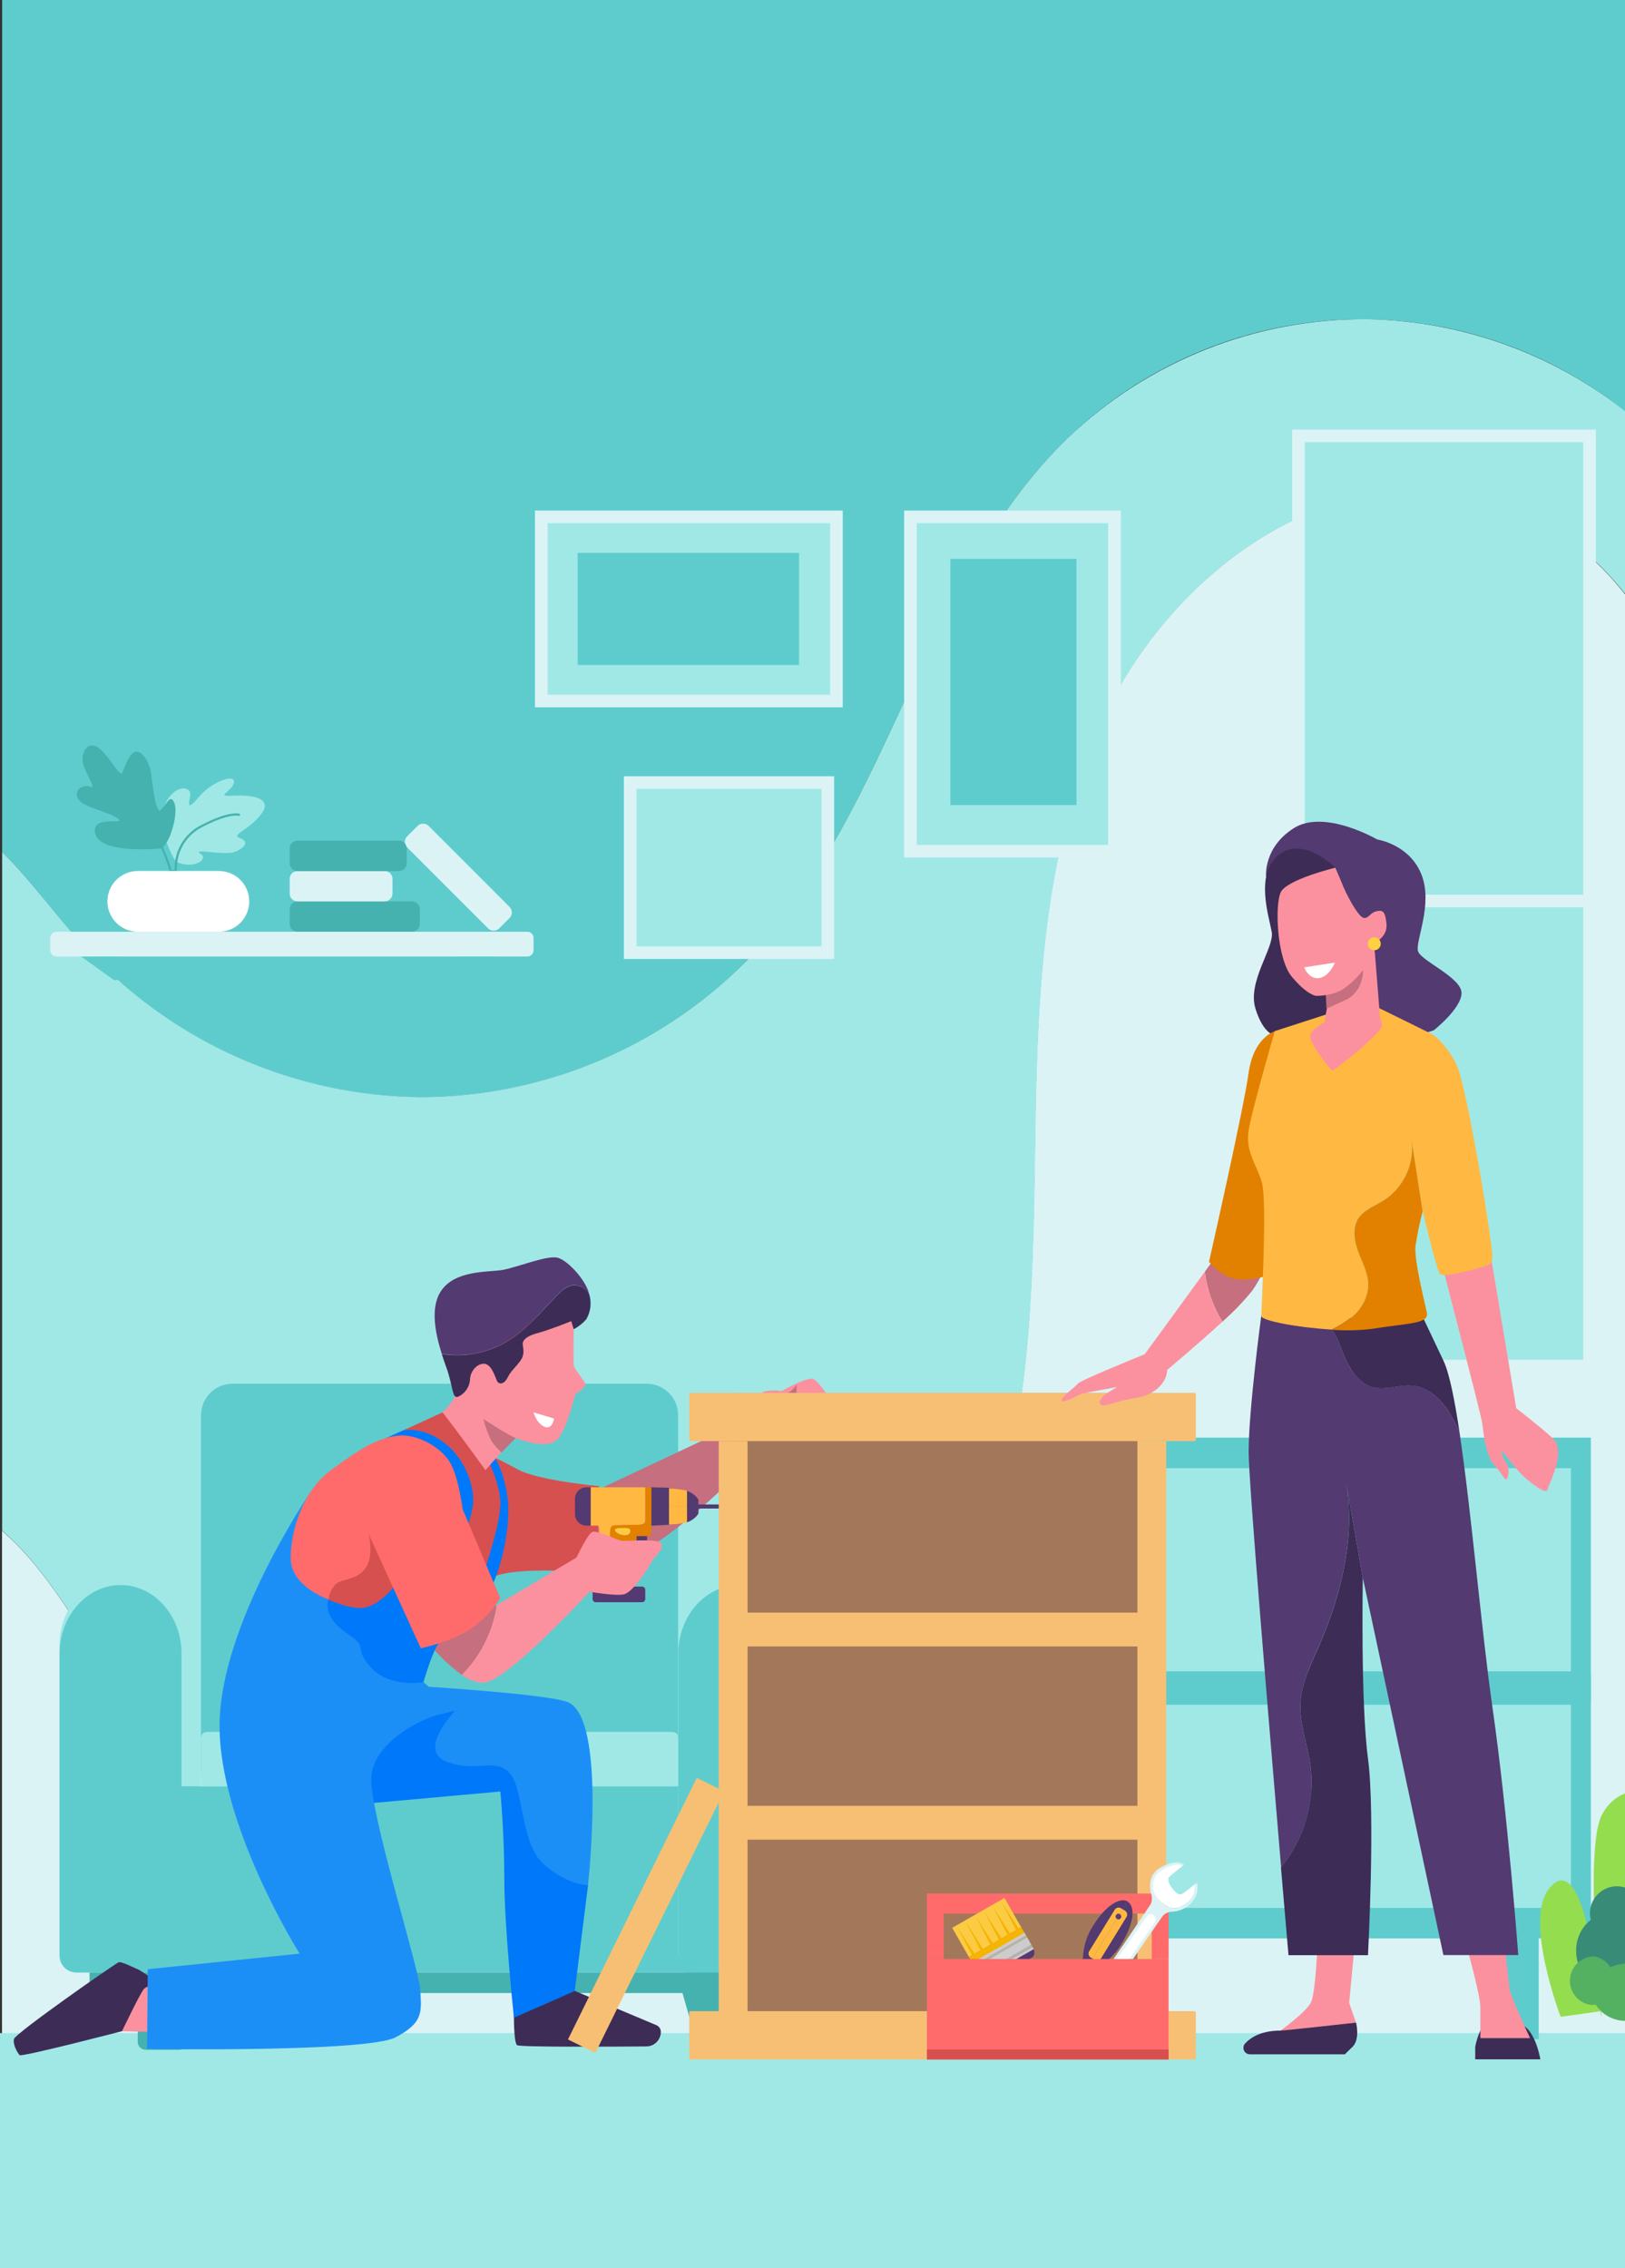<svg fill="none" height="540" viewBox="0 0 387 540" width="387" xmlns="http://www.w3.org/2000/svg" xmlns:xlink="http://www.w3.org/1999/xlink"><rect x="0" y="0" width="387" height="540" fill="#333333" stroke="none"/><clipPath id="a"><path d="m0 0h387v540h-387z"/></clipPath><g clip-path="url(#a)"><path d="m346.79 117.27c-35.85-5.22-69.95 22.22-84.83 55.26s-15.06 70.52-15.6 106.75-2.05 73.94-19.11 105.91c-18.72 35.09-56.15 59.47-95.82 62.4s-80.27-15.67-103.95-47.59c-8.88-12-15.72-25.87-27-35.56v175.56h387v-397.87c-9.85-13.02-24.48-22.5-40.69-24.86z" fill="#dbf3f5"/><path d="m21.32 226.81c10.161 10.777 22.399 19.384 35.976 25.303 13.577 5.92 28.213 9.028 43.024 9.137 14.829-.059 29.493-3.125 43.104-9.012s25.887-14.472 36.086-25.238c32.91-35.1 40.11-89.16 74.7-122.61 17.654-17.095 40.945-27.151 65.494-28.277s48.663 6.758 67.806 22.167v-98.28h-387v202.8c7.49 7.46 13.59 16.26 20.81 24.01z" fill="#5ecccd"/><path d="m325.85 76c-26.669-.262-52.381 9.921-71.64 28.37-34.58 33.46-41.78 87.51-74.7 122.61-10.196 10.754-22.465 19.331-36.067 25.212s-28.254 8.946-43.073 9.008c-14.811-.109-29.447-3.217-43.024-9.136-13.577-5.92-25.815-14.527-35.976-25.304-7.27-7.7-13.37-16.5-20.86-23.96v161.6c11.25 9.69 18.09 23.57 27 35.56 23.68 32 64.29 50.57 104 47.63s77.1-27.31 95.82-62.4c17.05-32 18.57-69.68 19.11-105.91s.72-73.71 15.6-106.75 49-60.48 84.83-55.26c16.21 2.36 30.84 11.84 40.72 24.86v-43.82c-17.57-14.018-39.268-21.859-61.74-22.31z" fill="#a0e8e6"/><path d="m387 484.02h-387v55.98h387z" fill="#a0e8e6"/><path d="m42.6 488h-7.9c-.504 0-.987-.2-1.343-.557-.356-.356-.556-.839-.556-1.343v-14.6c0-.504.2-.987.556-1.344.356-.356.84-.556 1.343-.556h12.06c.292 0 .58.068.841.198.262.129.49.318.666.55.177.232.298.502.354.788.056.287.045.582-.032.864l-4.16 14.62c-.113.398-.353.748-.683.997s-.733.383-1.147.383z" fill="#46b2af"/><path d="m31 374.61c-4.466 0-8.75 1.774-11.908 4.932s-4.932 7.442-4.932 11.908v73.83c0 1.146.455 2.244 1.265 3.055.81.81 1.909 1.265 3.055 1.265h25c1.146 0 2.244-.455 3.055-1.265.81-.811 1.265-1.909 1.265-3.055v-73.83c0-4.459-1.769-8.737-4.918-11.894s-7.423-4.936-11.882-4.946z" fill="#a0e8e6"/><path d="m28.72 377.35c-8 0-14.53 7.32-14.53 16.35v71.7c-.052 1.046.308 2.071 1.004 2.855s1.671 1.263 2.716 1.335h21.6c1.045-.072 2.021-.551 2.716-1.335.696-.784 1.056-1.809 1.004-2.855v-71.7c.02-9.03-6.49-16.35-14.51-16.35z" fill="#5ecccd"/><path d="m55.37 329.42h98.63c1.989 0 3.897.79 5.303 2.197 1.407 1.406 2.197 3.314 2.197 5.303v85.48c0 .761-.302 1.491-.841 2.029-.538.539-1.268.841-2.029.841h-107.89c-.761 0-1.491-.302-2.029-.841-.538-.538-.841-1.268-.841-2.029v-85.48c0-1.989.79-3.897 2.197-5.303 1.407-1.407 3.314-2.197 5.303-2.197z" fill="#5ecccd"/><path d="m178.38 425.27h-140.59v44.33h140.59z" fill="#5ecccd"/><path d="m49.24 412.32h110.93c.363 0 .712.144.969.401s.401.605.401.969v11.58h-113.67v-11.58c0-.18.035-.358.104-.524.069-.167.17-.318.297-.445.127-.127.278-.228.444-.297s.344-.104.524-.104z" fill="#a0e8e6"/><path d="m178.38 374.61c-4.466 0-8.75 1.774-11.908 4.932s-4.932 7.442-4.932 11.908v73.83c0 1.146.455 2.244 1.265 3.055.81.81 1.909 1.265 3.055 1.265h25c1.146 0 2.245-.455 3.055-1.265.81-.811 1.265-1.909 1.265-3.055v-73.83c0-4.459-1.769-8.737-4.918-11.894-3.15-3.157-7.423-4.936-11.882-4.946z" fill="#a0e8e6"/><path d="m176.07 377.35c-8 0-14.53 7.32-14.53 16.35v71.7c-.052 1.046.308 2.071 1.004 2.855.695.784 1.671 1.263 2.716 1.335h21.6c1.045-.072 2.021-.551 2.716-1.335.696-.784 1.056-1.809 1.004-2.855v-71.7c.02-9.03-6.48-16.35-14.51-16.35z" fill="#5ecccd"/><path d="m21.32 469.6h166.78v4.89h-166.26c-.138 0-.27-.055-.368-.152-.098-.098-.152-.23-.152-.368z" fill="#46b2af"/><path d="m167.82 488h7.9c.504 0 .987-.2 1.343-.557.357-.356.557-.839.557-1.343v-14.6c0-.25-.049-.497-.145-.727-.095-.231-.235-.44-.412-.617-.176-.176-.385-.316-.616-.412-.23-.095-.477-.144-.727-.144h-12.06c-.294-.001-.584.067-.848.198-.263.131-.493.321-.67.556-.177.234-.298.507-.352.796s-.041.587.04.87l4.17 14.62c.116.392.356.737.684.982s.727.377 1.136.378z" fill="#46b2af"/><path d="m175 339.31-33.19 15.63-2.56 14.7c4.426.783 8.969.606 13.32-.52 6.85-1.89 25.75-20.69 25.75-20.69l5.83-2.89-6.87-9.34c-1.28 1.68-2.28 3.11-2.28 3.11z" fill="#c66f7e"/><path d="m200 336.21c-1.14-1-4.76-7.56-6.46-7.94s-7.42 2.92-7.42 2.92c-1.26-.222-2.55-.222-3.81 0-1.08.22-3.28 2.82-5 5l6.87 9.34 16.56-6.46c.104-.502.092-1.02-.037-1.516-.128-.496-.369-.956-.703-1.344z" fill="#fb919f"/><path d="m189.69 333.82v-4.21s-1.24 2.31-3.14 2.11l-1.9-.2.76 2.31z" fill="#c66f7e"/><path d="m378.87 398.57h-139.27v62.91h139.27z" fill="#5ecccd"/><path d="m374.12 405.85h-129.76v48.37h129.76z" fill="#a0e8e6"/><path d="m309.24 434.82c2.645 0 4.79-2.145 4.79-4.79s-2.145-4.79-4.79-4.79c-2.646 0-4.79 2.145-4.79 4.79s2.144 4.79 4.79 4.79z" fill="#5ecccd"/><path d="m378.87 342.26h-139.27v62.91h139.27z" fill="#5ecccd"/><path d="m374.12 349.53h-129.76v48.37h129.76z" fill="#a0e8e6"/><path d="m309.24 378.5c2.645 0 4.79-2.145 4.79-4.79 0-2.646-2.145-4.79-4.79-4.79-2.646 0-4.79 2.144-4.79 4.79 0 2.645 2.144 4.79 4.79 4.79z" fill="#5ecccd"/><path d="m259.9 456.02h-9.23v29.44h9.23z" fill="#5ecccd"/><path d="m366.45 456.02h-9.23v29.44h9.23z" fill="#5ecccd"/><path d="m113 344.81c3.515 1.493 6.953 3.162 10.3 5 4.76 2.66 19.37 4 19.37 4l-.55 20.66s-26.14-2.48-26.44 2.92c-.01.04-2.68-32.58-2.68-32.58z" fill="#d65050"/><path d="m178.31 358.17h-.93-.98-.91-.97-.97-.97-.94-.97-.97-.97-3.81v.97h2.58.97.97.97.94.97.97.97.91.97.94 1.22z" fill="#533a71"/><path d="m154.77 358.66c0-2.36 1.2-4.26 4.52-4.26 1.454-.001 2.903.163 4.32.49v3.76z" fill="#ffb942"/><path d="m163.62 358.66v3.76c-1.417.327-2.866.492-4.32.49-3.31 0-4.5-1.9-4.52-4.26z" fill="#ffb942"/><path d="m166.33 357v1.7h-2.71v-3.76c1.103.374 2.055 1.097 2.71 2.06z" fill="#533a71"/><path d="m166.33 358.66v1.7c-.655.963-1.607 1.686-2.71 2.06v-3.76z" fill="#533a71"/><path d="m154.97 363.23 4.36-.23v-8.82l-4.36-.1z" fill="#533a71"/><path d="m153.41 365.02h-1.79c-.387 0-.7.313-.7.7v1.84c0 .387.313.7.7.7h1.79c.387 0 .7-.313.7-.7v-1.84c0-.387-.313-.7-.7-.7z" fill="#533a71"/><path d="m155.14 354.08h-1.49v7.82c0 .84-.49 1.13-2.4 1.1-2.23 0-3.39.09-4.89.09s-1 1.94-1.1 3.68c-.09 2.14-.09 5.68-1.77 6.92-.302.223-.64.392-1 .5-.23 2-.45 3.54-.45 3.54h8.88s0-.4 0-1 0-1.25 0-2c0-.23 0-.47 0-.72 0-.7 0-1.43 0-2.09 0-.21 0-.42 0-.62 0-1 0-1.83 0-2-.005-.04-.005-.08 0-.12.06-.2.26-.26.4-.34s.29-.19.29-.42c0-.81 0-2.72 0-2.72h2.71c.39 0 .79-.16.77-.91.06-.63.05-10.71.05-10.71z" fill="#e28100"/><path d="m150.11 364.38c0 .75-.46 1.12-1.27 1.1-1.13 0-2.26-.59-2.37-1.16s1-.55 2.17-.55c.8 0 1.47.06 1.47.61z" fill="#fbcb43"/><path d="m152.91 377.72h-11.02c-.42 0-.76.34-.76.76v2.2c0 .42.34.76.76.76h11.02c.42 0 .76-.34.76-.76v-2.2c0-.42-.34-.76-.76-.76z" fill="#533a71"/><path d="m153.65 354.08h-13v9.13h1.84c.43.65.43 7 0 11 .36-.108.698-.277 1-.5 1.68-1.25 1.68-4.78 1.77-6.92.07-1.74-.29-3.68 1.1-3.68s2.66-.12 4.89-.09c1.91 0 2.37-.26 2.4-1.1.04-2.28.01-6.2 0-7.84z" fill="#ffb942"/><path d="m139.67 354.08c-.36 0-.716.071-1.049.209-.332.137-.634.339-.888.594-.255.254-.457.556-.594.889-.138.332-.209.688-.209 1.048v3.65c0 .36.071.716.209 1.049.137.332.339.634.594.889.254.254.556.456.888.594.333.137.689.208 1.049.208h1v-9.13z" fill="#533a71"/><path d="m114.16 384.62-12.4 6.14c2.364 3.034 5.137 5.726 8.24 8 4.474-4.508 7.389-10.328 8.32-16.61z" fill="#c66f7e"/><path d="m157.59 367.55c-.37-1.41-8.66-.56-9.62-.74s-5.77-2.52-6.87-2.13-3.8 6.11-3.8 6.11l-19 11.34c-.926 6.28-3.834 12.099-8.3 16.61 1.478 1.128 3.263 1.78 5.12 1.87 5.63-.23 25.28-21.67 25.28-21.67s5.86 1.05 8.11.64 6-6.46 6.57-7.6 2.92-2.98 2.51-4.43z" fill="#fb919f"/><path d="m378.56 103.77h-69.32v221.45h69.32z" fill="#a0e8e6" stroke="#dbf3f5" stroke-miterlimit="10" stroke-width="3"/><path d="m309.24 214.49h69.31" stroke="#dbf3f5" stroke-miterlimit="10" stroke-width="3"/><path d="m301.51 208.66s-.66-6.9 6.63-11.51 19.86 2.71 19.86 2.71 7.69 1.14 10.53 8.35-1.6 16-.8 18.3 10.42 6.26 10.34 9.95-6.62 8.83-6.62 8.83l-14.69 4.65z" fill="#533a71"/><path d="m318 206.58s-7.49-7.64-13.38-3.11-2.35 14.84-1.74 18.49-5.88 11.76-3.88 18.19 4.83 6.36 4.83 6.36l11.68-4.33 6.1-10.45z" fill="#3d2c56"/><path d="m298.29 307.19c2.07-2.989 3.549-6.346 4.36-9.89h-11.65l-3.16 4.21-.9 1.24c.508 4.223 1.938 8.282 4.19 11.89 2.595-2.274 4.99-4.767 7.16-7.45z" fill="#c66f7e"/><path d="m270.89 331.59h-96.28v152.96h96.28z" fill="#a3785a"/><g fill="#f7bf74"><path d="m284.42 331.59h-119.91c-.21 0-.38.17-.38.38v10.74c0 .21.17.38.38.38h119.91c.21 0 .38-.17.38-.38v-10.74c0-.21-.17-.38-.38-.38z"/><path d="m178.03 343.09h-6.86v141.46h6.86z"/><path d="m277.75 343.09h-6.86v141.46h6.86z"/><path d="m284.42 478.8h-119.91c-.21 0-.38.17-.38.38v10.74c0 .21.17.38.38.38h119.91c.21 0 .38-.17.38-.38v-10.74c0-.21-.17-.38-.38-.38z"/><path d="m274.32 429.92h-99.71v8.05h99.71z"/><path d="m274.32 383.92h-99.71v8.05h99.71z"/></g><path d="m303.61 245.49s-5.09 1.47-6.26 10-9.42 44.91-9.42 44.91c1.188 1.455 2.675 2.638 4.36 3.47 3.06 1.63 9 0 9 0z" fill="#e28100"/><path d="m352.55 483.42c-.554 1.228-.963 2.517-1.22 3.84v3h15.51s-.9-5.7-3.72-7.85l-2.82-2.15z" fill="#3d2c56"/><path d="m313.76 462.95s-.41 10.62-1.43 13.47-10.41 9.19-10.41 9.19-.21 1.22 3.16 1.63 12.76-4.7 14.39-5.1c1.144-.27 2.302-.473 3.47-.61l-1.63-4.7 1.63-17.15z" fill="#fb919f"/><path d="m349.28 463.36s3.27 11.62 3.27 14.49v7.36h11.84s-4.7-10-4.9-11.73-1.22-11.34-1.22-11.34z" fill="#fb919f"/><path d="m322.95 481.52s1 3.93-.82 5.74l-1.84 1.81h-22.62c-.3.001-.594-.086-.846-.251-.251-.164-.449-.398-.569-.673s-.157-.58-.106-.876c.05-.296.186-.57.391-.79 1.39-1.49 3.93-3.06 8.45-3.06 1 0 18-1.9 18-1.9z" fill="#3d2c56"/><path d="m312.05 420c-.73-4.9-2.61-9.68-2.35-14.62.28-5.16 2.87-9.86 4.88-14.63 5.12-12.15 8.25-25.44 5.9-38.42l4.08 23.29 19.19 89.82h17.83s-2.51-33.75-6.16-59.06c-2.56-17.81-5-46.51-7.83-65.39-.666-1.51-1.414-2.982-2.24-4.41-2-3.31-5.08-6.33-8.92-6.72-3.15-.32-6.38 1.17-9.45.39-4.14-1.05-6.18-5.6-7.73-9.59-.884-2.612-2.289-5.017-4.13-7.07l-14.75-.3s-3 22.27-3 32.37c0 7.29 5 66.51 7.73 98.86 2.769-3.397 4.814-7.325 6.009-11.542 1.195-4.216 1.516-8.633.941-12.978z" fill="#533a71"/><path d="m320.49 352.36c2.34 13-.78 26.26-5.9 38.42-2 4.76-4.6 9.47-4.88 14.63-.27 4.94 1.62 9.72 2.35 14.62.568 4.349.24 8.767-.964 12.984s-3.258 8.143-6.036 11.536c1.06 12.45 1.8 20.92 1.8 20.92h18.93s1.78-33.48 0-46.82-1.23-43-1.23-43z" fill="#3d2c56"/><path d="m319.26 320.69c1.55 4 3.59 8.54 7.73 9.59 3.07.78 6.29-.71 9.45-.39 3.84.39 6.94 3.41 8.92 6.72.826 1.428 1.574 2.901 2.24 4.41-1.2-8-2.46-14.17-3.84-17.09l-4.66-9.83-24-.49c1.853 2.053 3.269 4.462 4.16 7.08z" fill="#3d2c56"/><path d="m343.76 302.38s9 34.55 9.24 36.44.81 7.77 2.77 9.87 2.38 3.47 2.9 3.47 1.05-2.76 0-4c-.651-.837-1.019-1.86-1.05-2.92 0 0 3.57 4.94 6 6.93s4.73 3.57 4.94 2.42 4.62-9.09 1.26-12.16-8.72-7.16-8.72-7.16l-6-35.91z" fill="#fb919f"/><path d="m355.37 298.49c-.09-3-6-40.28-8.62-45.32s-5.58-6.91-5.58-6.91l-12.72-6.26-9.39.47-15.45 5s-5.14 17.63-6.16 23.14 1.74 8.37 3.06 12.86-.13 30.2-.13 31.83c0 1.12 8.66 2.75 16.75 3.23 1.649-.761 3.2-1.718 4.62-2.85 1.17-.895 2.14-2.024 2.847-3.316.708-1.291 1.138-2.717 1.263-4.184.08-2.75-1.27-5.31-2.27-7.88s-1.65-5.6-.26-8 4.08-3.21 6.31-4.63c2.364-1.561 4.232-3.766 5.382-6.356 1.15-2.589 1.535-5.453 1.108-8.254l2.67 17.28c1.82 7.46 3.66 14.6 4.14 15 1 .88 10-1.57 11.43-2.18s1-2.67 1-2.67z" fill="#ffb942"/><path d="m329.64 285.7c-2.23 1.42-5 2.35-6.31 4.63s-.75 5.41.26 8 2.36 5.13 2.27 7.88c-.125 1.468-.555 2.893-1.263 4.184-.707 1.292-1.677 2.421-2.847 3.316-1.42 1.132-2.971 2.089-4.62 2.85 3.296.264 6.61.187 9.89-.23 8.17-1.36 13.34-1.09 12.79-3.81s-3-12.25-2.72-15.79c.423-2.811.994-5.598 1.71-8.35l-2.67-17.28c.425 2.799.039 5.662-1.111 8.249s-3.016 4.791-5.379 6.351z" fill="#e28100"/><path d="m315.51 232.6.23 4.29.17 3.18s6 2.14 6.5 1.7 5.6-6.58 5.57-7-2.3-8.45-2.3-8.45-7.36.39-8.14 1-2.03 5.28-2.03 5.28z" fill="#c66f7e"/><path d="m318 206.58s-11.57 2.79-13 5.87-.93 15.86 2.71 20.16 5.69 4.47 5.69 4.47 4.37.18 7.24-2.16c1.506-1.148 2.852-2.494 4-4 0 0 .14 5.17-4.25 7.18l-4.39 2-.59 3.3s-3.51 1.75-3.41 3.48 4.92 8 5.33 8 12.32-9.24 11.82-11l-.5-1.75-1.22-15.34-.39-2.16s3.47-1.41 3.16-4.66-1-3.35-2.48-3-1.81 1.87-3.05 1.52-4.11-5.55-5.23-8.58c-.79-1.91-1.44-3.33-1.44-3.33z" fill="#fb919f"/><path d="m317.92 229.16s-1.26 3.27-3.68 3.68-3.54-2.29-3.54-2.29l-.06-.26z" fill="#fff"/><path d="m327.368 226.226c.855-.046 1.511-.776 1.466-1.63-.046-.855-.775-1.511-1.63-1.466s-1.511.775-1.466 1.63.775 1.511 1.63 1.466z" fill="#ffd040"/><path d="m272.61 322.41s-15.31 6.18-15.92 7-4 3.11-3.83 4 4-1.38 4.7-1.58 8.52-1.63 8.52-1.63-3.16 1.74-3.62 2.5-.92 1.22-.2 1.79 4-1.07 7.66-1.58 5.72-2 6.89-3.57c.705-.931 1.113-2.053 1.17-3.22 0 0 7.19-6 13.14-11.46-2.252-3.608-3.682-7.667-4.19-11.89z" fill="#fb919f"/><path d="m40 472.54-2.62-.61c-1.382-1.09-2.832-2.092-4.34-3-.83-.31-4.05-2-4.78-1.77s-24.62 16.91-24.93 18.26.83 3.32 1.35 3.84 25.55-6 25.55-6z" fill="#3d2c56"/><path d="m38.86 472.12s-3.76.37-4.65 1.46-5.16 10-5.16 10l12.61.28z" fill="#fb919f"/><path d="m122.4 478.8s-.14 7.5.76 8.1c.72.48 22.25.36 30.78.29.916-.005 1.792-.373 2.437-1.024.645-.65 1.006-1.53 1.003-2.446-.001-.34-.102-.672-.291-.955-.188-.282-.456-.503-.769-.635l-20.42-8.57z" fill="#3d2c56"/><path d="m89.08 429.22 30.07-2.72s.95 9.65.95 20.58c0 11.85 2.3 33.28 2.3 33.28l14.48-6.36 3.17-25.2-13.75-34.41-15-8.47-20.26 2.52-6.75 7.83 1.59 11.37z" fill="#0078fa"/><path d="m73.85 355.39s-21.43 31.31-21.56 55.28 19.06 54.43 19.06 54.43l-36.15 3.71-.18 19s52.27.81 59.16-2.77 6.16-6.34 5.9-11.37-12.18-42.48-11.65-50.62 11.52-13.7 15.76-14.75l4.24-1.06s-9.27 9.53-2 12.18 10.9-.93 14.65 2.38 2.69 16.95 8.39 22 10.56 5 10.56 5 4.54-40.07-4.92-43.61c-5-1.87-33-3.62-33-3.62l-1.19-1.06z" fill="#1c8ff7"/><path d="m117 345.82s2.78 3 3.84 10.44-1.85 19.46-5.43 24.49-9.47 9.07-10.89 10.49-3.67 9.24-3.67 9.24-7.94 1.46-12.45-3.44-.26-4.5-5.43-7.94-5.3-6.49-4.77-8.34 6.62-25.37 6.62-25.37l1.36-10.44 10.53-4.74h9.83z" fill="#0078fa"/><path d="m77.14 380.31s5.6 2.89 9.44 2.46 7.61-5.46 7.61-5.46l-4.7-13.37s-2.65-2.78-3.84-1.59-8.51 17.96-8.51 17.96z" fill="#d65050"/><path d="m95.85 340.62s4.63-1.3 10.06 2.94 7.42 11.48 6.62 15.36c-.452 2.249-1.07 4.462-1.85 6.62l2 4.1 2.48 4.9s4.22-12.13 4-17.05-3.7-11.66-3.7-11.66l-10.08-9.58z" fill="#d65050"/><path d="m125 339.16-1.39 3.54-.7-.47-3.48 3.6-5.21-2.36s-.89-5-.89-5.06 1-1.59 1-1.59 8.14-.5 8.29-.32z" fill="#c66f7e"/><path d="m136.63 316.41s-.07 7.61 0 8.61 2.85 3.87 2.8 4.62-2.38 2.28-2.38 2.28-2.33 9.28-4.57 11-6.65.45-8.89-.25-8.49-4.87-8.49-4.87c.459 1.792 1.096 3.534 1.9 5.2.693 1.023 1.509 1.956 2.43 2.78-.15 0-3.82 4.22-3.82 4.22s-4-5.56-7.1-9.68l-3.13-4.12s2.68-2.38 3.13-4.32 2.83-9.45 3-9.47 12.49-9.01 12.49-9.01l12.56-.26z" fill="#fb919f"/><path d="m132.92 299.46c-2.52-.79-10 2.38-13.44 2.91s-11.32 0-14.56 5.16c-2.53 4-1.16 10.2.29 14.78 5.297.841 10.721-.169 15.36-2.86 4.73-2.8 8.27-7.16 12.1-11.1 1.07-1.1 2.29-2.23 3.82-2.39.766-.038 1.527.14 2.197.513s1.222.926 1.593 1.597c0-.11 0-.21-.07-.33-.8-2.98-4.77-7.48-7.29-8.28z" fill="#533a71"/><path d="m136.49 306c-1.53.16-2.75 1.29-3.82 2.39-3.83 3.94-7.37 8.31-12.1 11.1-4.639 2.691-10.063 3.701-15.36 2.86.41 1.3.83 2.48 1.17 3.43 1.52 4.3 1.26 7.28 2.71 6.75.801-.363 1.489-.935 1.99-1.657.502-.722.799-1.566.86-2.443 0-1.66 1.39-3.71 3.24-3.77s2.78 3.24 3.18 4.1 1.66.93 2.52-.79 1.85-2.32 3.11-4.1.33-3.44.53-4.24 1.13-1.65 3.71-2.32 7.81-2.78 7.81-2.78l.6 1.92c1.138-.602 2.155-1.409 3-2.38.519-.9.846-1.897.962-2.93.115-1.032.016-2.078-.292-3.07-.379-.668-.938-1.217-1.613-1.583-.676-.366-1.44-.534-2.207-.487z" fill="#3d2c56"/><path d="m119.14 380.49c-1.908 3.012-4.434 5.586-7.41 7.55-4.77 3-11.52 4.37-11.52 4.37l-12.44-27.27s1.46 5.56-.93 8.47-5.93 2.09-7.25 3.94c-.741.924-1.211 2.035-1.36 3.21 0 0-9-3-9-9.8s3-16.15 9.53-20.92 10.45-7.37 15.42-8.19 10.93 2.76 13 6.33 3 11.12 3 11.12z" fill="#ff6b6b"/><path d="m127.05 336.24s.73 2.64 2.62 3.43 2.29-1.95 2.29-1.95z" fill="#fff"/><path d="m41.8 205.06s-4.86-7.91-2.63-13.25 6.56-4.72 6.13-2.38-.78 3.65 2.26.09 8.59-5.38 8.16-3.21-4.69 3.39-.35 3.13 9.81.43 6.86 4.34-7.38 4.95-5.12 5.73 1.3 2.34-1.22 3.3-10.42-1-8.16.43-2.05 3.91-5.93 1.82z" fill="#a0e8e6"/><path d="m38.33 202s-14.22 1.46-15.61-3.4 7.73-2 5.38-3.73-8.77-2.69-9.64-4.95 1.74-3.21 3.13-2.6-1-2.86-1.74-5.3.78-5.56 3.21-4.25 5.56 7.55 6.08 6.16 1.82-4.95 3.3-5 3.21 2.52 3.56 5.3 1.09 9.72 2.33 8.59 2.27-4.17 3.23-1.56-1.16 9.84-3.23 10.74z" fill="#46b2af"/><path d="m125.56 221.82h-112.09c-.834 0-1.51.676-1.51 1.51v2.88c0 .834.676 1.51 1.51 1.51h112.09c.834 0 1.51-.676 1.51-1.51v-2.88c0-.834-.676-1.51-1.51-1.51z" fill="#dbf3f5"/><path d="m19.34 227.72 7.5 5.41c.151.131.338.213.536.237.198.023.399-.013.577-.104.177-.092.324-.234.419-.409.096-.175.137-.375.118-.574v-4.56z" fill="#5ecccd"/><path d="m118.32 227.72-7.5 5.41c-.151.131-.338.213-.536.237-.198.023-.399-.013-.576-.104-.178-.092-.324-.234-.42-.409s-.137-.375-.118-.574v-4.56z" fill="#5ecccd"/><path d="m41.82 207.63h-1.42v-.2c-.838-2.931-2.023-5.75-3.53-8.4-2.71-5-9.15-8.06-9.21-8.09-.033-.013-.063-.033-.088-.058s-.045-.055-.058-.088-.019-.068-.018-.104c.001-.035.009-.07.024-.102s.037-.061.063-.085c.027-.023.058-.041.092-.052s.069-.015.105-.012.07.014.101.031c.27.13 6.66 3.18 9.45 8.32 1.482 2.637 2.666 5.431 3.53 8.33h.74c-.086-2.168.447-4.316 1.536-6.193 1.089-1.877 2.689-3.405 4.614-4.407 6.79-3.57 9.14-2.83 9.23-2.79.035.009.067.026.095.048.028.022.051.05.068.081.017.032.027.067.029.102.003.036-.002.072-.014.105-.012.034-.03.065-.054.091-.024.027-.054.048-.086.062s-.068.022-.104.022-.071-.007-.104-.021c0 0-2.3-.67-8.82 2.76-1.869.986-3.415 2.489-4.452 4.329-1.037 1.841-1.523 3.942-1.398 6.051v.29z" fill="#46b2af"/><path d="m98.13 214.59h-27.29c-1.022 0-1.85.828-1.85 1.85v3.53c0 1.022.828 1.85 1.85 1.85h27.29c1.022 0 1.85-.828 1.85-1.85v-3.53c0-1.022-.828-1.85-1.85-1.85z" fill="#46b2af"/><path d="m121.367 215.922-19.297-19.297c-.722-.722-1.893-.722-2.616 0l-2.496 2.496c-.722.723-.722 1.894 0 2.617l19.297 19.297c.722.722 1.894.722 2.616 0l2.496-2.496c.723-.723.723-1.894 0-2.617z" fill="#dbf3f5"/><path d="m91.62 207.37h-20.78c-1.022 0-1.85.828-1.85 1.85v3.53c0 1.022.828 1.85 1.85 1.85h20.78c1.022 0 1.85-.828 1.85-1.85v-3.53c0-1.022-.828-1.85-1.85-1.85z" fill="#dbf3f5"/><path d="m95.01 200.14h-24.17c-1.022 0-1.85.828-1.85 1.85v3.53c0 1.022.828 1.85 1.85 1.85h24.17c1.022 0 1.85-.828 1.85-1.85v-3.53c0-1.022-.828-1.85-1.85-1.85z" fill="#46b2af"/><path d="m52.13 221.82h-19.32c-1.917 0-3.756-.762-5.112-2.118-1.356-1.355-2.118-3.194-2.118-5.112 0-1.917.762-3.756 2.118-5.112s3.195-2.118 5.112-2.118h19.32c1.917 0 3.756.762 5.112 2.118s2.118 3.195 2.118 5.112c0 1.918-.762 3.757-2.118 5.112-1.356 1.356-3.195 2.118-5.112 2.118z" fill="#fff"/><path d="m265.43 123.05h-48.61v79.58h48.61z" fill="#a0e8e6" stroke="#dbf3f5" stroke-miterlimit="10" stroke-width="3"/><path d="m256.37 133.05h-30.04v58.61h30.04z" fill="#5ecccd"/><path d="m199.2 123.05h-70.29v43.84h70.29z" fill="#a0e8e6" stroke="#dbf3f5" stroke-miterlimit="10" stroke-width="3"/><path d="m190.3 131.62h-52.74v26.69h52.74z" fill="#5ecccd"/><path d="m197.15 186.3h-47.07v40.5h47.07z" fill="#a0e8e6" stroke="#dbf3f5" stroke-miterlimit="10" stroke-width="3"/><path d="m165.939 423.249-30.675 62.286 6.522 3.212 30.675-62.286z" fill="#f7bf74"/><path d="m224.77 450.8h-4.02v15.57h4.02z" fill="#ff6b6b"/><path d="m278.31 450.8h-4.02v15.57h4.02z" fill="#ff6b6b"/><path d="m278.3 450.8h-57.55v4.76h57.55z" fill="#ff6b6b"/><path d="m276.85 444.36c-.745.316-1.4.813-1.907 1.444-.506.632-.847 1.38-.993 2.176-.111.904-.067 1.821.13 2.71.335.824.335 1.746 0 2.57-.33.6-10.28 15.18-10.45 15.41-.262.261-.574.466-.918.602s-.712.2-1.082.188c-.753.065-1.485.285-2.15.646-.664.362-1.246.857-1.71 1.454-.76.93-1.65 2.62-.89 3.93.12-.055.234-.122.34-.2-.183-.377-.257-.797-.215-1.214.043-.417.2-.813.455-1.146.372-.686.891-1.282 1.52-1.744.63-.461 1.354-.778 2.12-.926.845-.139 1.712.006 2.465.413.753.408 1.349 1.054 1.695 1.837.56 1.2 1.1 3.16 0 4.5-1.53 1.81-3.26 2.58-5.33 1.93-.09.07-.24.23-.24.23s2.07 1.33 4.84-.77c.735-.492 1.295-1.204 1.6-2.034s.34-1.735.1-2.586c-.157-.482-.194-.995-.109-1.495s.291-.972.599-1.375c1.18-1.73 10-14.6 10.33-14.94.309-.289.672-.514 1.069-.661.396-.148.818-.215 1.241-.199 1.283-.108 2.512-.568 3.55-1.33 3.15-2.69 2.17-5.56 2.17-5.56l-.39.33v.27c0 2.65-1.24 4.33-3.88 5.3-1.87.69-3.66-.68-4.73-1.75-.729-.655-1.222-1.532-1.403-2.495-.181-.964-.039-1.96.403-2.835.73-1.49 2.64-2.54 4.58-3 .32-.096.657-.123.988-.078s.649.16.932.338l.42-.3c-1.36-1.26-3.88-.29-5.15.36z" fill="#dbf3f5"/><path d="m265.23 477c1.13-1.34.59-3.3 0-4.5-.346-.783-.942-1.429-1.695-1.837-.753-.407-1.62-.552-2.465-.413-.766.148-1.49.465-2.12.926-.629.462-1.148 1.058-1.52 1.744-.255.333-.412.729-.455 1.146-.042.417.032.837.215 1.214.51-.4 1.75-1.36 2.4-1.86s1.54.18 2.24 1.14c.82 1.13.87 1.77.51 2.17-.78.787-1.609 1.525-2.48 2.21 2.14.66 3.85-.11 5.37-1.94z" fill="#fff"/><path d="m279.6 444c-1.93.46-3.85 1.51-4.58 3-.442.875-.584 1.871-.403 2.835.181.963.674 1.84 1.403 2.495 1.07 1.07 2.86 2.44 4.73 1.75 2.64-1 3.87-2.65 3.88-5.3 0-.09 0-.18 0-.27-.955.827-1.957 1.598-3 2.31-.81.48-1.42 0-2.42-1.23s-1.21-2.31-.72-2.77c.84-.79 2.42-2 3.06-2.56-.287-.182-.61-.3-.946-.345-.337-.045-.68-.016-1.004.085z" fill="#fff"/><path d="m274.77 455.94c.261.182.44.46.496.773s-.014.636-.196.897l-7.4 10.67c-.182.261-.46.44-.773.496s-.636-.014-.897-.196-.44-.46-.496-.773.014-.636.196-.897l7.4-10.67c.182-.261.46-.439.773-.496.313-.056.636.014.897.196z" fill="#fff"/><path d="m257.86 471.34c.06-.069.104-.15.129-.238s.031-.18.017-.271c-.014-.09-.048-.176-.098-.252-.051-.076-.117-.14-.195-.188s-.166-.078-.256-.089c-.091-.01-.183-.001-.27.027-.087.029-.166.076-.233.138s-.119.138-.154.223l-9.06 14.72 1.06.65z" fill="#533a71"/><path d="m246.89 488c.163.08.351.092.524.034.172-.058.314-.182.396-.344l1-1.62-1.06-.65-1 1.62c-.108.146-.153.329-.127.509.026.179.122.342.267.451z" fill="#533a71"/><path d="m258 464.9c-.048 1.397-.414 2.765-1.07 4-.206.42-.454.819-.74 1.19-.25.28-.49.32-.65.58l-1.06 1.72c-.047.075-.079.159-.094.247-.014.088-.011.178.009.264.021.087.058.168.11.24.053.072.119.133.195.179l.88.54 13-21.16c-2-1.22-5.53 1.34-8.11 5.55-1.343 1.987-2.19 4.268-2.47 6.65z" fill="#533a71"/><path d="m262.49 467.68c-1.235.673-2.299 1.621-3.11 2.77-.283.374-.527.776-.73 1.2-.14.35-.06.59-.23.84l-1.06 1.72c-.046.076-.107.142-.179.195-.072.052-.153.089-.24.11-.086.02-.176.023-.264.009-.088-.015-.172-.047-.247-.094l-.88-.54 13-21.16c2 1.22 1.29 5.54-1.29 9.74-1.153 2.092-2.788 3.878-4.77 5.21z" fill="#533a71"/><path d="m260.71 466.61c.121.075.255.126.395.149.141.023.284.018.423-.014.138-.033.269-.092.384-.176.116-.083.213-.188.288-.309l6.08-9.89c.075-.121.126-.255.149-.395.023-.141.018-.284-.014-.423-.033-.138-.093-.269-.176-.384s-.188-.213-.309-.288l-.52-.32-7.22 11.72z" fill="#ffb942"/><path d="m265.48 454.64-6.08 9.89c-.075.121-.126.255-.149.395-.023.141-.018.284.015.423.032.138.092.269.175.384.083.116.188.213.309.288l.44.27 7.22-11.72-.44-.27c-.12-.076-.254-.127-.394-.151-.14-.023-.283-.019-.421.012-.139.032-.27.09-.385.172-.116.083-.214.187-.29.307z" fill="#ffb942"/><path d="m266 456.85c.152.094.336.124.511.083.174-.042.325-.151.419-.303.094-.153.124-.336.083-.511-.042-.174-.151-.325-.303-.419z" fill="#533a71"/><path d="m265.79 455.92c-.093.151-.121.333-.08.505.041.173.149.322.3.415l.71-1.15c-.076-.047-.16-.078-.249-.092-.088-.014-.178-.01-.264.011-.087.022-.169.06-.24.113-.072.054-.132.121-.177.198z" fill="#533a71"/><path d="m233.7 471.15s.92 1.25 2 .63c.83-.47 1.79-1.05 3.1-1.7 1-.48 1.19.19 1.33.47 1.52 2.9 3.86 9.15 4.89 9.87.345.19.734.289 1.129.286.394-.003.781-.108 1.124-.304.342-.195.628-.476.831-.814.203-.339.315-.724.326-1.118-.1-1.25-4.3-6.44-6-9.22-.16-.27-.63-.8.27-1.39 1.22-.79 2.21-1.33 3-1.81 1.08-.62.47-2 .47-2zm13.1 8.43c-.156.089-.336.13-.515.117-.18-.012-.352-.078-.494-.189-.142-.11-.249-.26-.305-.431-.057-.171-.062-.354-.015-.528.048-.174.146-.329.282-.447s.304-.193.483-.215c.178-.023.36.008.521.089s.294.207.383.364c.119.209.15.458.086.69-.063.233-.217.43-.426.55z" fill="#533a71"/><path d="m239.218 451.849-12.441 7.11 3.98 6.963 12.441-7.11z" fill="#fbcb43"/><path d="m244.407 460.925-12.442 7.111.824 1.441 12.441-7.111z" fill="#fbcb43"/><path d="m243.203 458.802-12.441 7.111 1.21 2.118 12.442-7.11z" fill="#f5b400"/><path d="m243.976 460.138-12.484 7.135.357.625 12.485-7.135z" fill="#ccc"/><path d="m245.903 463.499-12.485 7.136.288.504 12.485-7.136z" fill="#ccc"/><path d="m244.629 461.268-12.484 7.136.997 1.745 12.485-7.136z" fill="#ccc"/><path d="m245.613 462.999-12.485 7.136.288.503 12.485-7.135z" fill="#b2b2b2"/><path d="m244.34 460.76-12.484 7.135.287.504 12.485-7.136z" fill="#b2b2b2"/><path d="m231.54 465.61-3.58-6.92 4.2 6.56z" fill="#f5b400"/><path d="m233.57 464.44-3.57-6.92 4.19 6.57z" fill="#f5b400"/><path d="m235.92 463.1-3.58-6.92 4.2 6.57z" fill="#f5b400"/><path d="m237.96 461.94-3.58-6.92 4.2 6.56z" fill="#f5b400"/><path d="m240 460.77-3.58-6.92 4.2 6.57z" fill="#f5b400"/><path d="m242.04 459.61-3.58-6.92 4.2 6.56z" fill="#f5b400"/><path d="m278.3 466.37h-57.55v23.93h57.55z" fill="#ff6b6b"/><path d="m278.3 487.92h-57.55v2.38h57.55z" fill="#d65050"/><path d="m371.68 480.14s-8.55-22.4-3.05-30.14 9.57 5.63 10.49 15.75 2.34 14.39 2.34 14.39-4.28-39.52 0-48 17.31-9.25 20.77 8.46c2.081 11.543 2.752 23.295 2 35z" fill="#94dd4e"/><path d="m378.84 457.05c-.344-1.369-.227-2.813.332-4.109.559-1.295 1.529-2.371 2.761-3.06 1.232-.688 2.656-.952 4.053-.75s2.688.859 3.674 1.869c.334-.315.695-.599 1.08-.85.361-.763.925-1.412 1.631-1.876s1.525-.725 2.369-.754c.993.002 1.953.357 2.71 1-.371-.741-.56-1.561-.55-2.39 0-2.14 1.15-3.87 2.56-3.87s2.45 1.56 2.55 3.55c1.282-.542 2.679-.757 4.065-.623 1.385.134 2.716.611 3.87 1.388 1.155.777 2.098 1.83 2.743 3.064.645 1.233.973 2.608.953 4-.02 1.391-.387 2.756-1.068 3.971-.68 1.214-1.652 2.24-2.829 2.983-1.177.744-2.52 1.183-3.909 1.276-1.389.094-2.779-.16-4.045-.739-.84 4.25-3.87 7.4-7.5 7.4-1.169-.009-2.314-.337-3.31-.95-.488 1.641-1.479 3.087-2.834 4.133s-3.005 1.64-4.716 1.697c-4.46 0-8.07-4-8.07-9-.017-1.411.287-2.807.89-4.082s1.489-2.396 2.59-3.278z" fill="#388c77"/><path d="m379.11 465.75c.888.017 1.757.268 2.518.726.762.458 1.39 1.107 1.822 1.884 1.076-.482 2.232-.76 3.41-.82 1.011-2.267 2.861-4.055 5.162-4.987s4.874-.937 7.178-.013c-.038-.248-.058-.499-.06-.75 0-2.21 1.37-4 3.06-4 .693.065 1.345.352 1.861.819.515.467.866 1.088.999 1.771 2.301-1.172 4.848-1.779 7.43-1.77 8.49 0 15.37 6.38 15.37 14.25s-6.88 14.25-15.37 14.25c-2.57.032-5.108-.568-7.391-1.749s-4.24-2.905-5.699-5.021c-1.247.531-2.592.791-3.947.763-1.355-.027-2.689-.342-3.913-.923-1.29.612-2.702.926-4.13.92-1.463.05-2.914-.279-4.213-.955-1.298-.677-2.399-1.677-3.197-2.905-.3.06-.604.09-.91.09-1.429-.146-2.753-.817-3.715-1.883-.963-1.066-1.496-2.451-1.496-3.887s.533-2.821 1.496-3.887c.962-1.066 2.286-1.737 3.715-1.883z" fill="#54b162"/></g></svg>